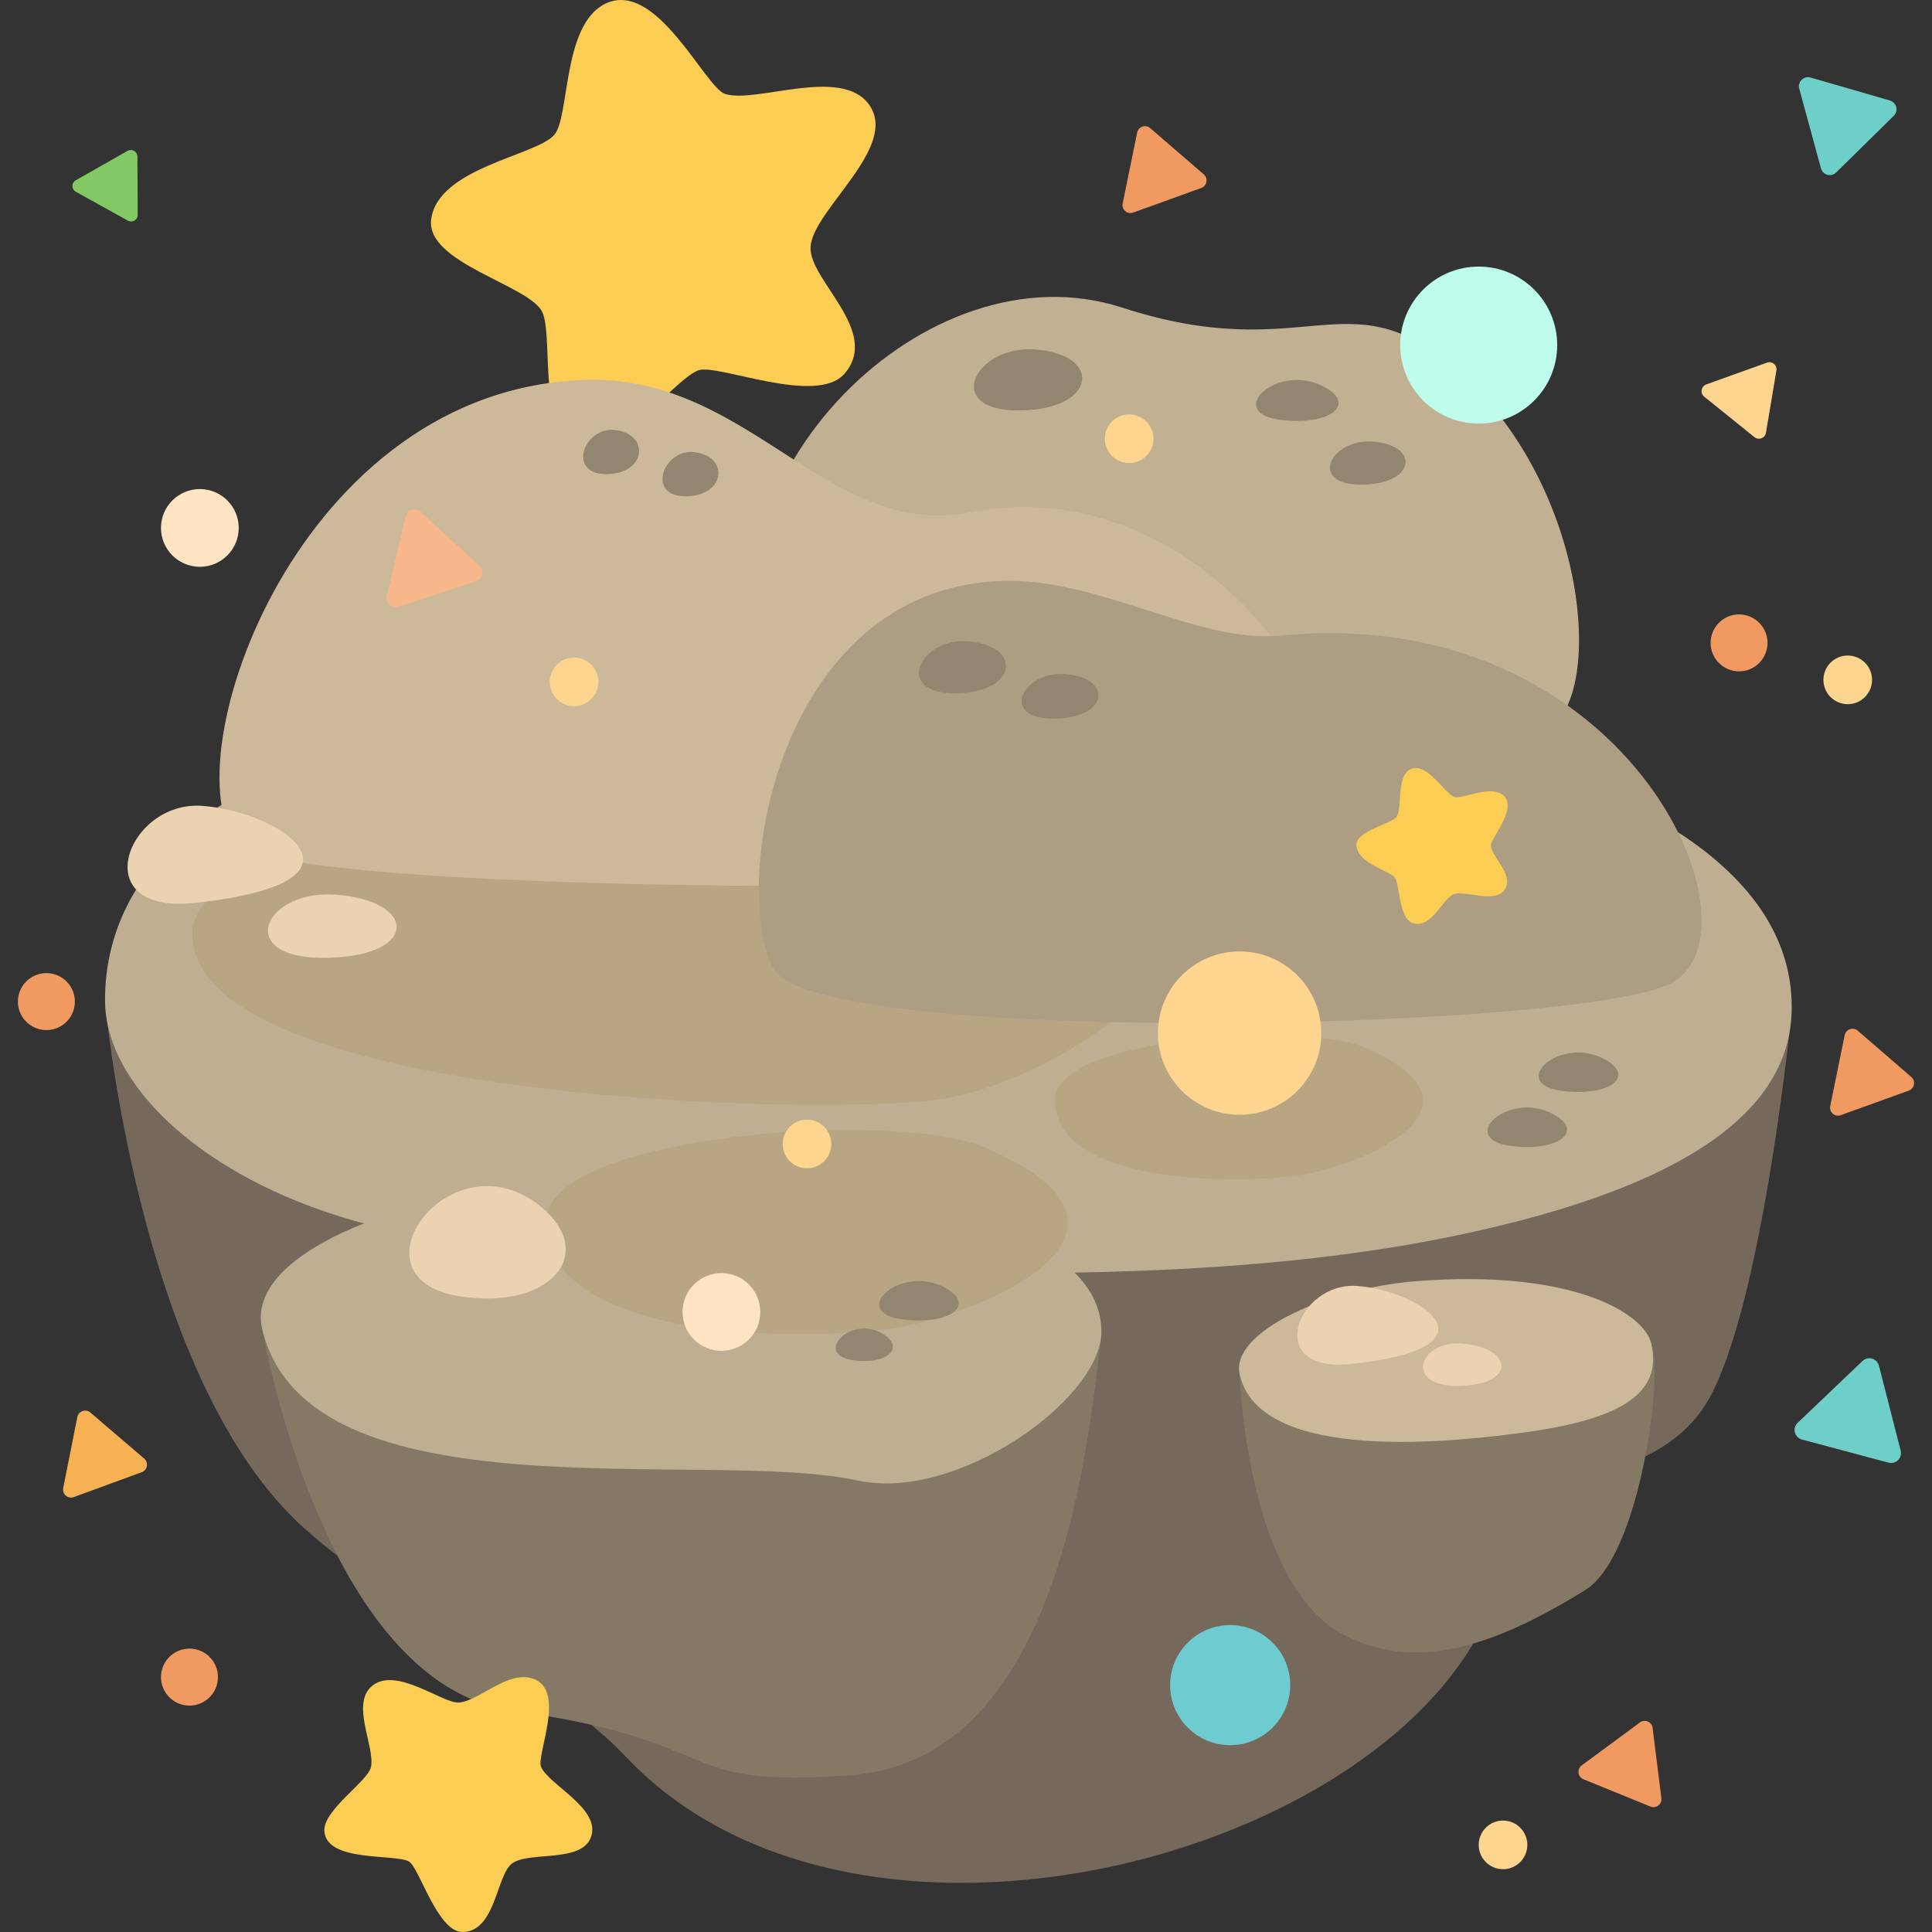 <?xml version="1.0" encoding="utf-8"?>
<!-- Generator: Adobe Illustrator 16.0.0, SVG Export Plug-In . SVG Version: 6.00 Build 0)  -->
<!DOCTYPE svg PUBLIC "-//W3C//DTD SVG 1.1//EN" "http://www.w3.org/Graphics/SVG/1.1/DTD/svg11.dtd">
<svg version="1.1" id="圖層_1" xmlns="http://www.w3.org/2000/svg" xmlns:xlink="http://www.w3.org/1999/xlink" x="0px" y="0px"
	 width="75px" height="75px" viewBox="0 0 75 75" enable-background="new 0 0 75 75" xml:space="preserve">
<rect x="0" y="0" width="75" height="75" fill="#333333" stroke="none"/>
<g id="C2_x5F_land">
	<path fill="#FBCE53" d="M21.51,5.244c-0.718,0.804-4.512,1.271-4.772,3.272c-0.221,1.695,3.816,2.552,4.311,3.595
		c0.411,0.867-0.107,3.966,1.008,4.811c1.665,1.261,4.043-2.181,5.055-2.546c0.74-0.268,4.576,1.387,5.666,0.136
		c1.442-1.655-1.395-3.643-1.312-4.932c0.092-1.439,3.459-3.879,2.267-5.524c-1.085-1.498-4.391-0.024-5.585-0.409
		c-0.787-0.254-2.674-4.493-4.666-3.495C21.814,0.988,22.13,4.55,21.51,5.244z"/>
	<path id="XMLID_00000059269343847294775190000008018520685830534034_" fill="#76695B" d="M4.078,38.882
		c0,0,1.253,14.24,7.439,20.17c3.519,3.373,9.445,5.632,12.802,9.169c9.344,9.845,31.481,3.393,34.004-7.156
		c1.12-4.686,6.173-2.988,8.18-7.063s3.047-14.709,3.047-14.709L4.078,38.882z"/>
	<path fill="#857865" d="M48.121,53.344c0,0,0.253,8.285,4.153,10.181c2.538,1.233,5.335,0.64,9.274-1.805
		c2.157-1.34,3.059-8.629,2.542-9.595L48.121,53.344z"/>
	<path fill="#BFAE91" d="M16.875,28.392c-8.002,1.152-12.846,5.182-12.797,10.49c0.038,4.012,5.765,8.508,14.016,9.325
		c17.439,1.728,29.634,1.561,38.207-0.196c10.206-2.091,13.146-5.429,13.25-8.718C69.884,28.803,45.91,24.213,16.875,28.392z"/>
	<path fill="#CCB99A" d="M54.935,49.739c-3.364,0.269-7.172,1.946-6.813,3.604c0.764,3.538,8.582,2.582,10.779,2.301
		c3.762-0.481,5.707-1.422,5.19-3.52C63.819,51.022,61.117,49.246,54.935,49.739z"/>
	<path fill="#857865" d="M10.174,51.573c0,0,2.333,13.814,9.746,14.843c8.435,1.17,6.066,3.026,13.092,2.5
		c7.314-0.549,9.04-10.285,9.746-17.223L10.174,51.573z"/>
	<path fill="#BFAE91" d="M27.22,45.778c-9.632-0.484-17.817,2.478-17.046,5.795c1.739,7.486,17.272,4.618,23.113,5.899
		c3.86,0.847,9.469-3.159,9.47-5.779C42.758,49.672,40.712,46.457,27.22,45.778z"/>
	<path fill="#B8A582" d="M7.471,36.212c0.066-4.596,18.272-2.931,23.41-3.867c4.055-0.739,13.097-0.673,14.951,2.102
		c1.765,2.643-4.529,7.472-9.301,8.219C32.125,43.356,7.377,42.775,7.471,36.212z"/>
	<path fill="#B8A582" d="M21.21,47.379c0.048-3.352,13.573-4.332,17.068-2.819c7.453,3.227-0.12,6.456-3.598,7.001
		C31.468,52.063,21.141,52.164,21.21,47.379z"/>
	<path fill="#B8A582" d="M40.955,42.665c0.034-2.365,9.582-3.058,12.049-1.99c5.261,2.278-0.085,4.558-2.54,4.942
		C48.196,45.973,40.906,46.043,40.955,42.665z"/>
	<path fill="#C2B092" d="M29.572,26.619c-2.588-8.114,6.399-17.142,13.979-14.681c7.109,2.308,8.709-1.199,12.835,2.285
		c5.222,4.408,5.953,12.697,3.726,14.083C54.212,31.974,30.96,30.971,29.572,26.619z"/>
	<path fill="#CCB99A" d="M50.823,33.189c-1.327,1.625-39.878,1.738-41.643-0.466c-2.555-3.19,2.368-17.742,13.659-17.976
		c6.287-0.131,9.34,6.222,14.846,5.137C46.875,18.074,54.272,28.966,50.823,33.189z"/>
	<path fill="#AD9D83" d="M30.03,37.605c-1.695-3.127,0.11-14.661,8.755-15.049c3.857-0.173,7.655,2.436,10.94,2.117
		c13.449-1.305,18.906,11.381,15.19,13.476C61.635,39.998,31.688,40.663,30.03,37.605z"/>
	<circle fill="#FDD58F" cx="43.834" cy="17.032" r="0.944"/>
	<circle fill="#FDD58F" cx="31.328" cy="44.409" r="0.944"/>
	<path fill="#948570" d="M37.561,24.894c2.054,0.151,1.955,1.835-0.129,2.005C34.581,27.131,35.625,24.751,37.561,24.894z"/>
	<path fill="#948570" d="M41.328,26.167c1.813,0.129,1.726,1.57-0.115,1.715C38.696,28.081,39.618,26.045,41.328,26.167z"/>
	<circle fill="#FDD58F" cx="22.285" cy="26.471" r="0.944"/>
	<circle fill="#FFE4C4" cx="28.005" cy="50.93" r="1.509"/>
	<path fill="#EBD3B2" d="M7.835,31.282c3.078,0.212,7.179,2.986-0.298,3.77C3.277,35.499,4.934,31.082,7.835,31.282z"/>
	<path fill="#EBD3B2" d="M12.997,34.729c3.056,0.211,3.276,2.191,0.175,2.429C8.931,37.483,10.117,34.53,12.997,34.729z"/>
	<circle fill="#F09960" cx="1.801" cy="38.882" r="1.106"/>
	<circle fill="#F09960" cx="67.51" cy="24.957" r="1.105"/>
	<path fill="#FDD58F" d="M68.107,16.97l-1.949-1.571c-0.168-0.136-0.123-0.403,0.08-0.476l2.356-0.845
		c0.199-0.071,0.401,0.098,0.366,0.306L68.554,16.8C68.519,17.009,68.272,17.103,68.107,16.97z"/>
	<path fill="#EBD3B2" d="M52.676,49.921c2.473,0.171,5.767,2.399-0.239,3.029C49.015,53.309,50.346,49.761,52.676,49.921z"/>
	<path fill="#948570" d="M23.852,16.691c1.321,0.128,1.257,1.557-0.083,1.701C21.936,18.589,22.607,16.571,23.852,16.691z"/>
	<path fill="#948570" d="M26.931,17.551c1.32,0.128,1.257,1.556-0.083,1.701C25.015,19.448,25.687,17.43,26.931,17.551z"/>
	<path fill="#6ECFC9" d="M73.31,56.78l-3.359-0.898c-0.29-0.077-0.384-0.442-0.166-0.649l2.517-2.4
		c0.213-0.202,0.565-0.102,0.639,0.184l0.843,3.298C73.854,56.599,73.594,56.856,73.31,56.78z"/>
	<path fill="#F09960" d="M74.1,42.337l-2.642,0.954c-0.228,0.083-0.458-0.116-0.409-0.354l0.561-2.752
		c0.048-0.232,0.328-0.328,0.508-0.173l2.08,1.797C74.377,41.965,74.323,42.256,74.1,42.337z"/>
	<path fill="#FBCE53" d="M17.791,66.092c-0.63,0.021-2.397-1.391-3.326-0.661c-0.876,0.688,0.094,2.348-0.061,3.158
		c-0.106,0.552-1.87,1.679-1.813,2.496c0.084,1.219,2.73,0.871,3.281,1.177c0.403,0.224,1.108,2.739,2.079,2.738
		c1.285-0.001,1.318-2.194,1.918-2.654c0.67-0.513,2.836,0.025,3.103-1.133c0.243-1.056-1.679-1.947-1.968-2.622
		c-0.191-0.444,0.953-2.908-0.253-3.402C19.74,64.773,18.595,66.064,17.791,66.092z"/>
	<circle fill="#FDD58F" cx="71.729" cy="26.392" r="0.944"/>
	<path fill="#F6B152" d="M5.503,57.15l-2.637,0.967c-0.228,0.084-0.459-0.114-0.412-0.352l0.548-2.755
		c0.046-0.232,0.326-0.33,0.506-0.176l2.089,1.787C5.779,56.776,5.726,57.068,5.503,57.15z"/>
	<circle fill="#FDD58F" cx="48.121" cy="40.104" r="3.171"/>
	<circle fill="#F09960" cx="7.355" cy="65.105" r="1.106"/>
	<circle fill="#FDD58F" cx="58.347" cy="71.618" r="0.944"/>
	<circle fill="#FFE4C4" cx="7.758" cy="20.494" r="1.509"/>
	<path fill="#F09960" d="M46.634,7.297l-2.642,0.955c-0.228,0.083-0.458-0.116-0.41-0.354l0.562-2.751
		c0.048-0.233,0.328-0.329,0.508-0.173l2.08,1.797C46.911,6.925,46.857,7.216,46.634,7.297z"/>
	<path fill="#F09960" d="M64.07,70.131l-2.602-1.061c-0.224-0.092-0.262-0.395-0.066-0.538l2.26-1.667
		c0.191-0.141,0.463-0.024,0.492,0.211l0.341,2.729C64.524,70.04,64.29,70.22,64.07,70.131z"/>
	<path fill="#82C965" d="M4.965,8.566L2.943,7.444C2.768,7.347,2.767,7.097,2.941,6.998l2.012-1.141
		c0.17-0.097,0.381,0.025,0.382,0.221l0.01,2.264C5.346,8.538,5.136,8.662,4.965,8.566z"/>
	<path fill="#F8B68B" d="M18.489,22.561l-3.018,0.992c-0.26,0.085-0.514-0.147-0.451-0.414l0.726-3.092
		c0.062-0.261,0.381-0.36,0.579-0.178l2.292,2.101C18.815,22.149,18.745,22.477,18.489,22.561z"/>
	<path fill="#6ECFC9" d="M70.69,6.537l-0.843-3.093c-0.072-0.267,0.175-0.51,0.44-0.434l3.079,0.892
		c0.261,0.076,0.344,0.403,0.15,0.593l-2.236,2.201C71.088,6.886,70.762,6.798,70.69,6.537z"/>
	<circle fill="#BEFDEC" cx="57.403" cy="13.396" r="3.047"/>
	<circle fill="#6ECBCF" cx="47.755" cy="65.416" r="2.331"/>
	<path fill="#948570" d="M53.27,17.143c1.785,0.125,1.699,1.517-0.113,1.657C50.679,18.992,51.586,17.025,53.27,17.143z"/>
	<path fill="#948570" d="M51.433,15.033c1.218,0.674,0.193,1.492-1.684,1.272C47.463,16.037,49.61,14.023,51.433,15.033z"/>
	<path fill="#948570" d="M62.31,41.129c1.174,0.649,0.187,1.438-1.623,1.226C58.483,42.096,60.553,40.156,62.31,41.129z"/>
	<path fill="#948570" d="M34.296,51.796c0.843,0.536,0.134,1.186-1.166,1.011C31.548,52.594,33.035,50.994,34.296,51.796z"/>
	<path fill="#948570" d="M60.324,43.265c1.174,0.65,0.187,1.438-1.623,1.226C56.498,44.232,58.568,42.292,60.324,43.265z"/>
	<path fill="#948570" d="M36.709,50.001c1.173,0.65,0.186,1.438-1.623,1.226C32.883,50.969,34.952,49.028,36.709,50.001z"/>
	<path fill="#EBD3B2" d="M20.959,46.815c2.31,1.852,0.367,4.096-3.193,3.492C13.431,49.571,17.503,44.045,20.959,46.815z"/>
	<path fill="#EBD3B2" d="M56.766,52.157c1.864,0.159,2.109,1.443,0.217,1.623C54.395,54.026,55.008,52.007,56.766,52.157z"/>
	<path fill="#948570" d="M40.156,13.564c2.559,0.177,2.436,2.15-0.161,2.35C36.445,16.186,37.745,13.398,40.156,13.564z"/>
	<path fill="#FBCE53" d="M56.454,30.938c-0.355-0.119-1.069-1.382-1.701-1.076c-0.574,0.278-0.291,1.57-0.557,1.871
		c-0.221,0.25-1.537,0.533-1.54,1.049c-0.004,0.727,1.254,0.993,1.498,1.292c0.173,0.212,0.145,1.586,0.693,1.763
		c0.727,0.233,1.164-0.972,1.588-1.123c0.473-0.168,1.637,0.398,1.998-0.209c0.33-0.553-0.517-1.231-0.558-1.666
		c-0.026-0.286,1.068-1.471,0.477-1.971C57.856,30.451,56.762,31.041,56.454,30.938z"/>
</g>
</svg>

